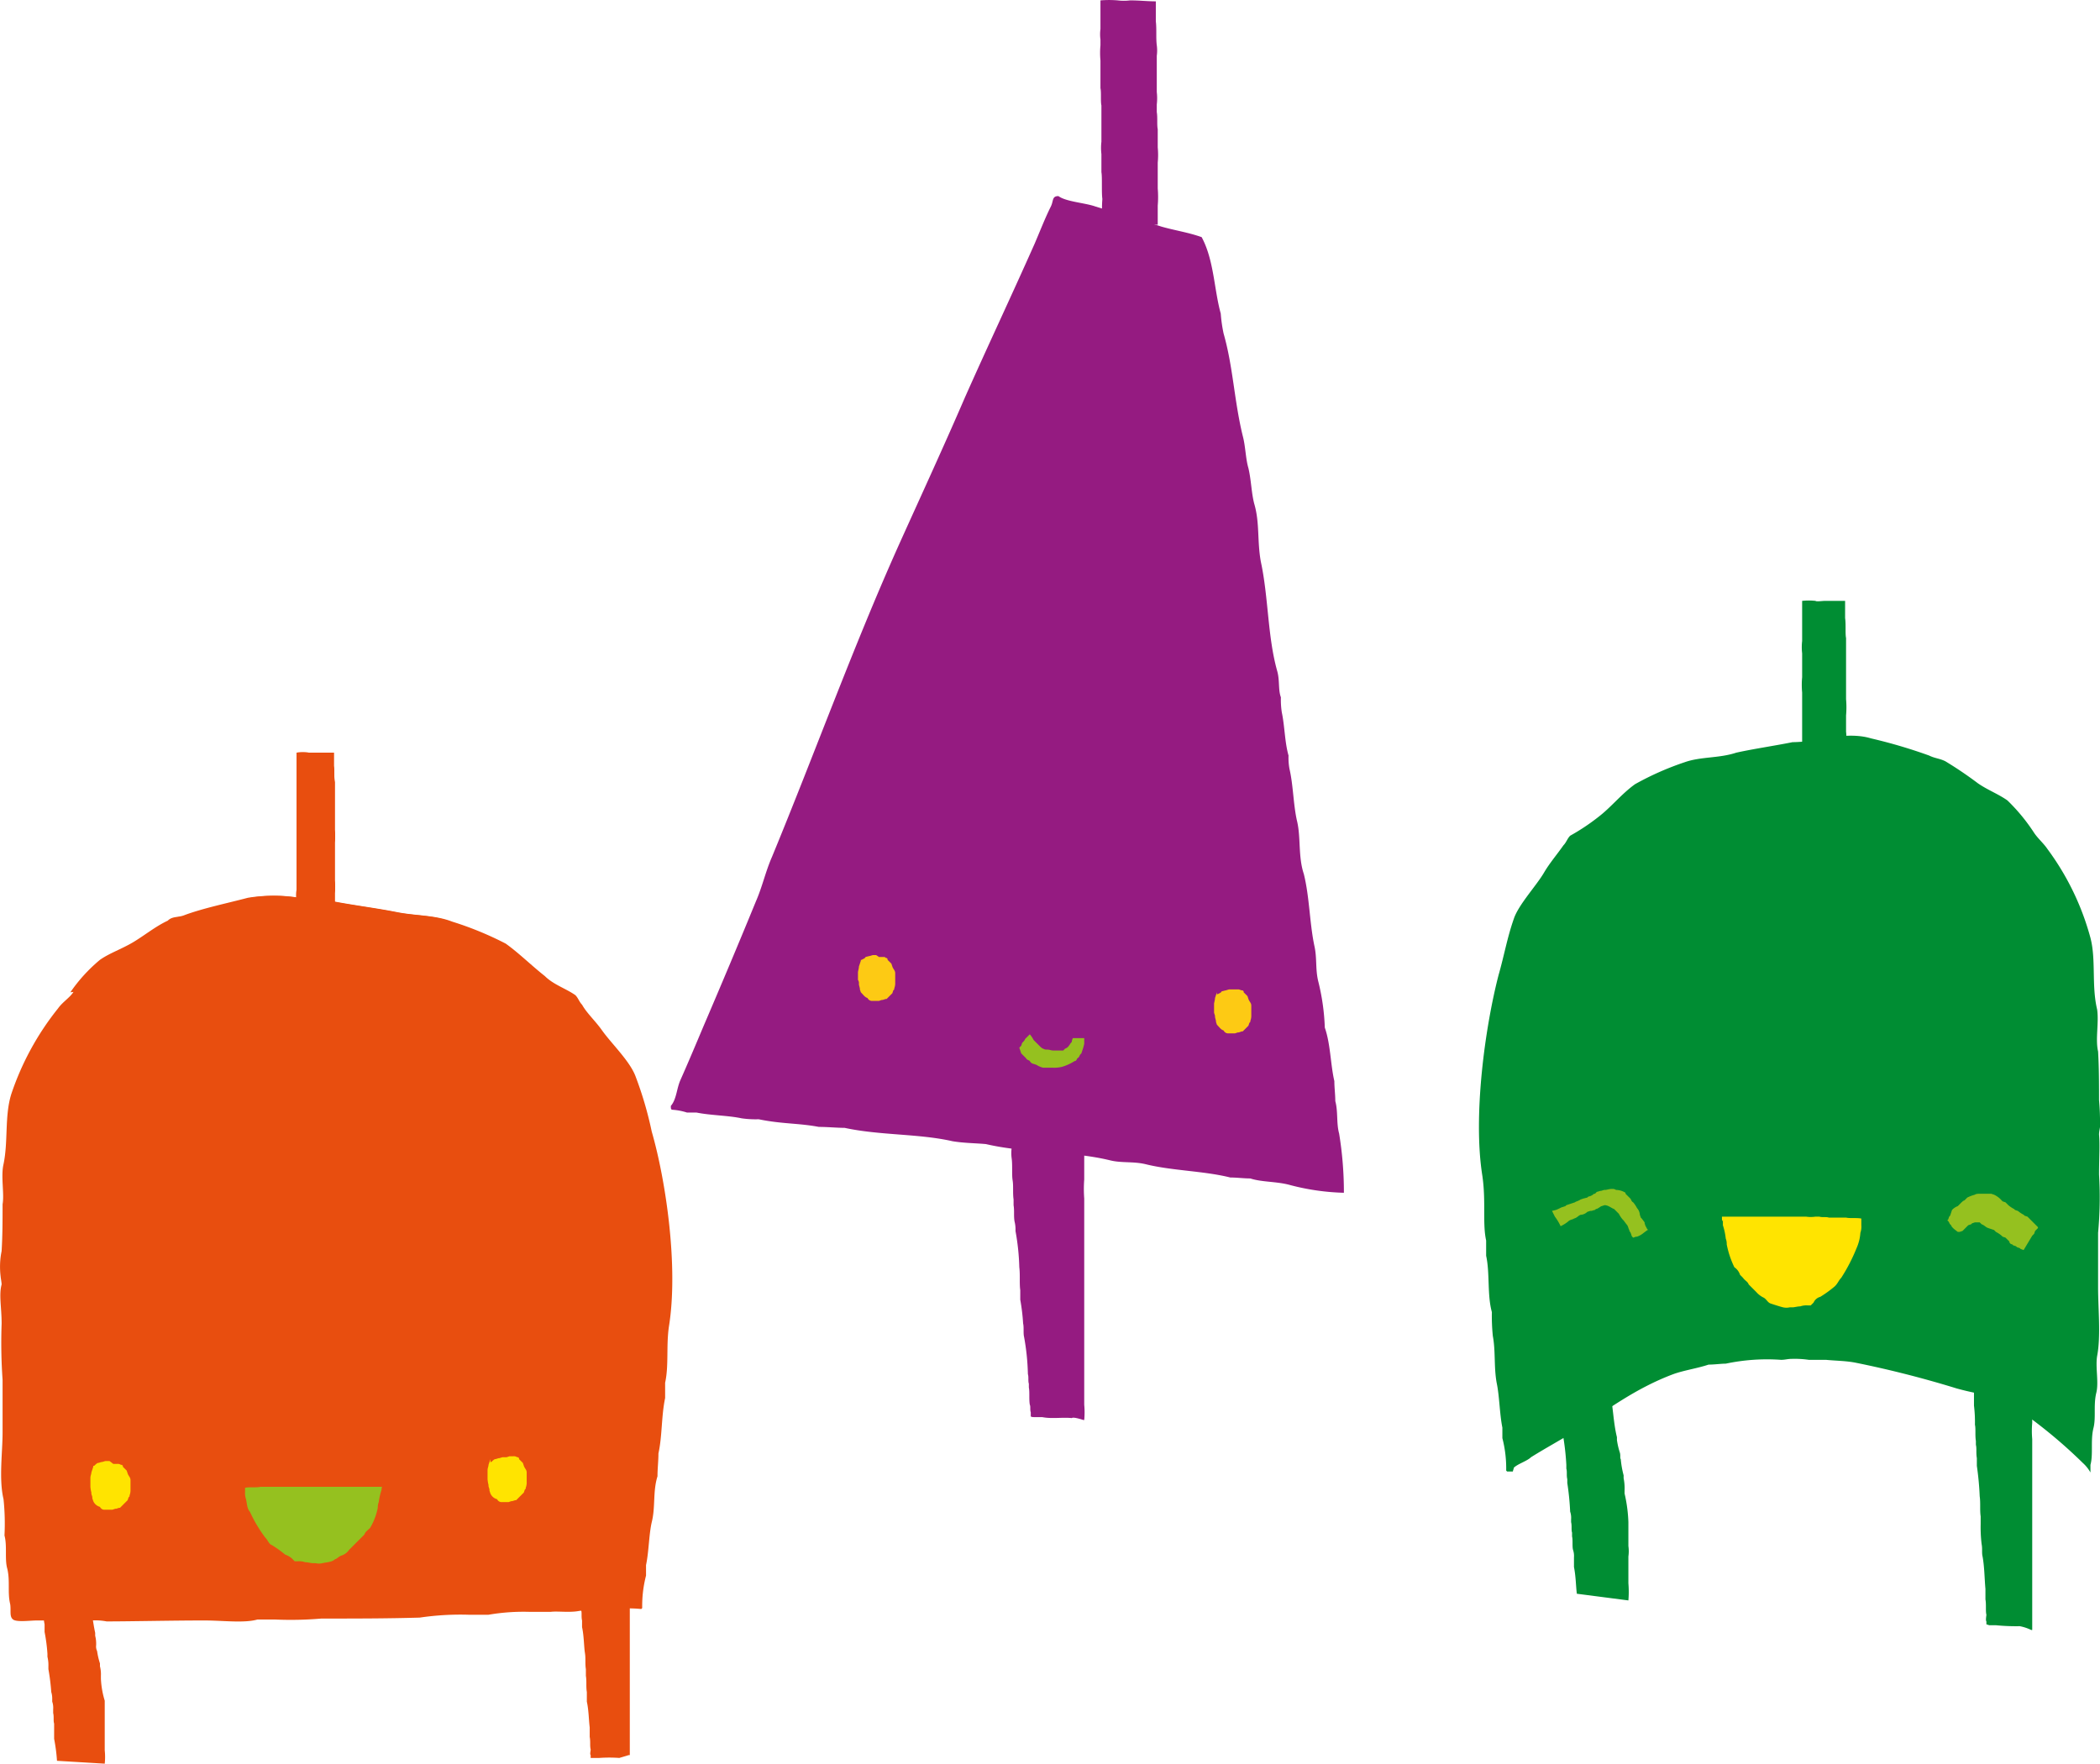 <svg xmlns="http://www.w3.org/2000/svg" viewBox="0 0 219.97 184.74"><title>poorten-part</title><path d="M29.9,177.3c2.5,0,6.9-.1,10.2-.1,2,0,4.2.3,5.6-.1h1.8a37.92,37.92,0,0,0,4.9-.1c3.5,0,6.9,0,10.3-.1a29.11,29.11,0,0,1,5.1-.3h2.1a21.72,21.72,0,0,1,4.4-.3h2.1c.7-.1,2,.1,3-.1.8-.1,2.1.1,3-.1a13.92,13.92,0,0,1,3.5-.1l.1-.1a12.67,12.67,0,0,1,.4-3.4v-1.1c.3-1.4.3-3.2.6-4.5.4-1.6.1-3.2.6-4.8,0-.8.1-1.6.1-2.4.4-1.8.3-3.9.7-5.8v-1.6c.4-1.8.1-3.9.4-5.9,1-6.2-.3-15.2-1.8-20.4a38.59,38.59,0,0,0-1.7-5.8c-.6-1.6-2.5-3.4-3.5-4.8-.7-1-1.6-1.8-2.1-2.7-.3-.3-.4-.7-.7-1-1-.7-2.3-1.1-3.2-2-1.4-1.1-2.7-2.4-4.1-3.4a34.62,34.62,0,0,0-5.6-2.3c-1.8-.7-3.8-.6-5.8-1s-4.4-.7-6.5-1.1c-.7,0-1.6-.1-2.3-.1a15.62,15.62,0,0,0-6.5-.3c-2.3.6-4.5,1.1-6.6,1.8-.7.3-1.3.1-1.8.6-1.3.6-2.4,1.6-3.7,2.3-1.1.7-2.4,1.1-3.4,1.8a16.73,16.73,0,0,0-3.1,3.4c-.4.6-1.1,1-1.6,1.7a29.08,29.08,0,0,0-4.9,9c-.7,2.3-.3,4.9-.8,7.3-.3,1.3.1,3.1-.1,4.2,0,1.7,0,3.2-.1,4.9a8.27,8.27,0,0,0-.1,2.7c0,.1.1.6.1.8-.3,1.1,0,2.4,0,4.1A56,56,0,0,0,19,152v5.5c0,2.1-.4,4.9.1,7a24.74,24.74,0,0,1,.1,3.8c.3,1.1,0,2.5.3,3.5.3,1.3,0,2.5.3,3.7.1.7-.1,1.3.3,1.6s1.8.1,2.5.1c1.7,0,3.4,0,4.9.1a6.43,6.43,0,0,1,2.4,0" transform="translate(-18.73 -7.46)" fill="#e84e0f"/><path d="M58.8,163.2H46c-.4.1-1.1,0-1.6.1v.4a2,2,0,0,0,.1.8c.1.4.1,1,.4,1.3a14.77,14.77,0,0,0,1.6,2.7c.3.3.4.7.7.8a12.13,12.13,0,0,1,1.4,1,2.15,2.15,0,0,1,.7.4l.3.3h.3a2,2,0,0,1,.8.1c.3,0,.6.1.8.1h.3a1.58,1.58,0,0,0,.7,0c.4-.1,1-.1,1.3-.4.3-.1.4-.3.7-.4a1.56,1.56,0,0,0,.8-.6l.7-.7.6-.6.3-.3c.1-.3.3-.4.6-.7a6.56,6.56,0,0,0,.8-2.1,1.76,1.76,0,0,1,.1-.6,7.89,7.89,0,0,1,.3-1.3c0-.1,0-.3.1-.3h0" transform="translate(-18.73 -7.46)" fill="#95c11f"/><path d="M24.7,191.9a18.1,18.1,0,0,0-.3-2.3V188c-.1-.3,0-.7-.1-1.1v-.4a2,2,0,0,0-.1-.8v-.3a2.25,2.25,0,0,0-.1-.7,22.44,22.44,0,0,0-.3-2.4V182a3.75,3.75,0,0,0-.1-1v-.3a18.1,18.1,0,0,0-.3-2.3v-.8a4.49,4.49,0,0,1-.1-1.1v-.3a1.7,1.7,0,0,0-.1-.7c0-.3-.1-.6-.1-1l.1-.1H28c.3,1.3.4,2.7.7,4.1v.3a3.4,3.4,0,0,1,.1,1,1.08,1.08,0,0,0,.1.6,7.89,7.89,0,0,0,.3,1.3v.3a3.4,3.4,0,0,1,.1,1v.3a9.25,9.25,0,0,0,.4,2.3v5.2a6.55,6.55,0,0,1,0,1.4" transform="translate(-18.73 -7.46)" fill="#e84e0f"/><path d="M83.6,191.6a14.72,14.72,0,0,0-2.1,0h-.9v-.3c-.1-.1,0-.4,0-.6-.1-.4,0-.8-.1-1.3v-1c-.1-.8-.1-1.8-.3-2.7v-1c-.1-.6,0-1.1-.1-1.7v-.7c-.1-.6,0-1.1-.1-1.7s-.1-1.8-.3-2.7v-.7c-.1-.4,0-.8-.1-1.1v-.4a6.55,6.55,0,0,1,0-1.4,9.15,9.15,0,0,0-.1-1.6v-5.1c.4-.1,1.1,0,1.7-.1h.3a2.13,2.13,0,0,1,.8,0h1.1a6.15,6.15,0,0,1,1.4-.1,5.65,5.65,0,0,1,0,1.3c-.1.1,0,.8,0,1.1,0,1-.1,2.1-.1,3.1v18.4h-.1Z" transform="translate(-18.73 -7.46)" fill="#e84e0f"/><path d="M49.8,102.7c-.1,0-.1-.6,0-.8a5.58,5.58,0,0,1,0-1.3V86.3a5.65,5.65,0,0,1,1.3,0h2.6v1.4c.1.6,0,1.1.1,1.7v5a5.58,5.58,0,0,1,0,1.3v4a5.58,5.58,0,0,1,0,1.3v1.3h0a3.75,3.75,0,0,0-1.1.1H49.9Z" transform="translate(-18.73 -7.46)" fill="#e84e0f"/><path d="M30.6,160.8H31a.6.6,0,0,1,.4.1h.1l.1.1v.1l.3.3.1.1.1.3c.1.3.3.4.3.7v1a1.49,1.49,0,0,1-.1.6v.1l-.1.1-.1.3-.3.3-.1.1-.3.3-.1.1h-.1l-.3.1h-.1l-.3.1h-.9a.54.54,0,0,1-.4-.3,1.06,1.06,0,0,1-.7-.6l-.1-.3v-.1c0-.1-.1-.3-.1-.4v-.1a3.54,3.54,0,0,1-.1-.6v-.9c0-.3.1-.4.1-.6l.1-.3.1-.3V161h.1c.1-.1.3-.3.4-.3s.3-.1.4-.1.3-.1.4-.1h.4Z" transform="translate(-18.73 -7.46)" fill="#ffe400"/><path d="M72.1,160h.4a.6.6,0,0,1,.4.1H73l.1.1v.1l.3.3.1.1.1.3c.1.3.3.4.3.7v1a1.49,1.49,0,0,1-.1.6v.1l-.1.1-.1.3-.3.3-.1.1-.3.3-.1.1h-.1l-.3.1h-.1l-.3.1h-.8a.54.54,0,0,1-.4-.3,1.06,1.06,0,0,1-.7-.6l-.1-.3v-.1c0-.1-.1-.3-.1-.4V163a3.54,3.54,0,0,1-.1-.6v-.9c0-.3.1-.4.1-.6l.1-.3.1-.3v.3h.1c.1-.1.3-.3.4-.3s.3-.1.4-.1.3-.1.4-.1h.4Z" transform="translate(-18.73 -7.46)" fill="#ffe400"/><path d="M71.5,106.3a34.62,34.62,0,0,0-5.6-2.3c-1.8-.7-3.8-.6-5.8-1s-4.4-.7-6.5-1.1c-.7,0-1.6-.1-2.3-.1a16.1,16.1,0,0,0-6.6-.3c-2.3.6-4.7,1.1-6.6,1.8-.7.3-1.3.1-1.8.6-1.3.6-2.5,1.6-3.7,2.3s-2.4,1.1-3.4,1.8a16.73,16.73,0,0,0-3.1,3.4" transform="translate(-18.73 -7.46)" fill="#e84e0f"/><path d="M49.8,102.7c-.1,0-.1-.6,0-.8a5.58,5.58,0,0,1,0-1.3V86.3a5.65,5.65,0,0,1,1.3,0h2.6v1.4c.1.6,0,1.1.1,1.7v5a5.58,5.58,0,0,1,0,1.3v4a5.58,5.58,0,0,1,0,1.3v1.3h0a3.75,3.75,0,0,0-1.1.1H49.9Z" transform="translate(-18.73 -7.46)" fill="#e84e0f"/><path d="M174.4,137.4V139c.4,1.8.1,4.1.6,5.9a20.91,20.91,0,0,0,.1,2.5c.3,1.6.1,3.2.4,4.9.3,1.4.3,3.2.6,4.7v1.1a12.67,12.67,0,0,1,.4,3.4l.1.1h.6c0-.1.1-.3.1-.4.4-.4,1.4-.7,1.8-1.1,1.6-1,3.1-1.8,4.7-2.8,3.2-2.1,6.2-4.4,10.2-5.9,1.1-.4,2.5-.6,3.7-1,.6,0,1.3-.1,1.8-.1a20.85,20.85,0,0,1,5.8-.4c.4,0,.7-.1,1.1-.1a10.28,10.28,0,0,1,1.8.1H210c1,.1,2.1.1,3.1.3a109.38,109.38,0,0,1,10.6,2.7,30.06,30.06,0,0,0,3.9.8c.3,0,.6.1.8.1a12.42,12.42,0,0,1,2.3,1.7,51.72,51.72,0,0,1,6.2,5.2,3.92,3.92,0,0,1,.8,1v-.8c.3-1.1,0-2.5.3-3.8.3-1.1,0-2.4.3-3.7.3-1.1-.1-2.7.1-3.9.4-2.1.1-4.9.1-7.2v-5.7a39.89,39.89,0,0,0,.1-6.1c0-1.7.1-3.1,0-4.2,0-.3.1-.7.1-.8a26.21,26.21,0,0,0-.1-2.8c0-1.7,0-3.4-.1-5.1-.3-1.3.1-3-.1-4.4-.6-2.5-.1-5.2-.7-7.5a27.76,27.76,0,0,0-4.5-9.3c-.4-.6-1-1.1-1.4-1.7a19.54,19.54,0,0,0-2.8-3.4c-1-.7-2.1-1.1-3.1-1.8a40.48,40.48,0,0,0-3.4-2.3c-.6-.3-1.1-.3-1.7-.6a54.31,54.31,0,0,0-6.1-1.8c-2-.6-4.4-.1-6.1.3-.7,0-1.4.1-2.1.1-2,.4-4.1.7-5.9,1.1-1.8.6-3.7.4-5.4,1a30.4,30.4,0,0,0-5.2,2.3c-1.4,1-2.5,2.4-3.8,3.4a22.34,22.34,0,0,1-3,2c-.3.3-.4.7-.7,1-.7,1-1.4,1.8-2,2.8-.8,1.4-2.7,3.4-3.2,4.9-.7,2-1,3.8-1.6,5.9-1.4,5.4-2.7,14.7-1.7,21C174.4,133.3,174,135.6,174.4,137.4Z" transform="translate(-18.73 -7.46)" fill="#008d33"/><path d="M183.9,174.4c-.1-.8-.1-1.8-.3-2.8v-1a2,2,0,0,0-.1-.8c-.1-.4,0-1-.1-1.4V168c-.1-.3,0-.7-.1-1.1v-.3a2,2,0,0,0-.1-.8,27.68,27.68,0,0,0-.3-3v-.4c-.1-.4,0-.8-.1-1.1v-.4a26.59,26.59,0,0,0-.3-2.8c-.1-.3,0-.7-.1-1a7.59,7.59,0,0,1-.1-1.6v-.3a2,2,0,0,0-.1-.8,5.28,5.28,0,0,1-.1-1.3l.1-.1a1.72,1.72,0,0,0,.8-.1h1.2a4,4,0,0,1,1.1,0h2c.4,1.7.4,3.5.8,5.1v.3a7.89,7.89,0,0,0,.3,1.3c.1.3,0,.6.1.7a10.1,10.1,0,0,0,.3,1.7v.3a5.28,5.28,0,0,1,.1,1.3v.3a15.44,15.44,0,0,1,.4,3v2.5a4,4,0,0,1,0,1.1v2.8a10.8,10.8,0,0,1,0,1.8" transform="translate(-18.73 -7.46)" fill="#008d33"/><path d="M230.3,177.8a21.75,21.75,0,0,1-2.5-.1h-.7l-.3-.1v-.3c-.1-.1,0-.6,0-.7-.1-.4,0-1.1-.1-1.6v-1.1c-.1-1.1-.1-2.3-.3-3.4-.1-.4,0-.8-.1-1.3a14.77,14.77,0,0,1-.1-2.1v-.8c-.1-.7,0-1.4-.1-2.1a31.62,31.62,0,0,0-.3-3.2v-.8c-.1-.6,0-1-.1-1.4v-.4c-.1-.6,0-1.3-.1-1.7a14.09,14.09,0,0,0-.1-2V153a8.54,8.54,0,0,1,0-1.6v-.8a17.64,17.64,0,0,1,0-2.3c.6-.3,1.4,0,2-.1h.4c.3-.1.7,0,1.1-.1.1,0,.6,0,.7-.1h.4a8.08,8.08,0,0,1,1.6-.1,8.48,8.48,0,0,1,0,1.6,6.48,6.48,0,0,0,0,1.4c0,1.3-.1,2.5-.1,3.9v1.7a9.58,9.58,0,0,0,0,1.7v20h-.1a4.78,4.78,0,0,0-1.2-.4" transform="translate(-18.73 -7.46)" fill="#008d33"/><path d="M207.6,91c-.1,0-.1-.7-.1-1a9.49,9.49,0,0,1,0-1.7V80a8.54,8.54,0,0,1,0-1.6V75.9a5.63,5.63,0,0,1,0-1.3V70.4a6.55,6.55,0,0,1,1.4,0c.1.1.7,0,1,0H212v1.8c.1.7,0,1.6.1,2.1v6.4a9.58,9.58,0,0,1,0,1.7v1.7a5.63,5.63,0,0,1,0,1.3v1.9a8.48,8.48,0,0,1,0,1.6v1.7h0a5.28,5.28,0,0,0-1.3.1,1.7,1.7,0,0,0-.7.1h-.9a1.49,1.49,0,0,0-.6.1h-.3A2.25,2.25,0,0,0,207.6,91Z" transform="translate(-18.73 -7.46)" fill="#008d33"/><path d="M230.7,138.4l-.3-.1-.1-.1-.3-.1-.1-.1-.3-.1-.1-.1a.32.32,0,0,1-.3-.3l-.4-.4-.3-.1-.1-.1a3.11,3.11,0,0,0-.6-.4l-.1-.1-.1-.1h0l-.3-.1-.3-.1c-.3-.1-.4-.3-.7-.4l-.1-.1-.1-.1h-.5l-.3.1-.1.1-.3.1-.1.1h0l-.3.3-.1.1h0l-.1.1-.3.1h-.2c-.1-.1-.6-.4-.7-.7l-.1-.1c-.1-.1-.1-.3-.3-.4h0l.1-.1.1-.3.1-.1.1-.3.1-.3a1.54,1.54,0,0,1,.6-.4l.3-.3c.1-.1.3-.3.4-.3l.3-.3a4.12,4.12,0,0,1,.8-.3c.1-.1.4-.1.6-.1h1.1l.3.1a2.41,2.41,0,0,1,.8.6h0l.1.1.3.1.1.1.1.1.1.1a3.11,3.11,0,0,0,.6.4l.1.1.3.1a3.11,3.11,0,0,0,.6.4l.1.1.3.1.1.1.3.3.1.1.1.1.1.1.4.4v.1l-.1.1-.1.1-.1.1-.1.3-.1.1-.1.1Z" transform="translate(-18.73 -7.46)" fill="#95c11f"/><path d="M182.2,135.9a5.3,5.3,0,0,0-.6-1l-.3-.6.4-.1c.3-.1.6-.3.7-.3l.3-.1.1-.1.3-.1.3-.1.3-.1c.1-.1.3-.1.6-.3l.3-.1.4-.1.1-.1a1.1,1.1,0,0,0,.6-.3h.1l.1-.1.1-.1c.1,0,.3-.1.4-.1s.3-.1.4-.1h.1c.1,0,.4-.1.6-.1h.1a.6.6,0,0,1,.4.1,1.93,1.93,0,0,1,1,.3v.1l.1.1.4.4c.1.1.1.3.3.4a3.11,3.11,0,0,1,.4.6,1.14,1.14,0,0,1,.3.7l.1.3.1.1.3.4v.1l.1.3c.1.1.1.3.3.4h-.1l-.4.3a2.15,2.15,0,0,1-.7.4h-.1l-.3.1h0l-.1-.1c-.1-.1-.1-.4-.3-.6v-.1c-.1-.1-.1-.4-.3-.6l-.3-.4-.1-.1a3.11,3.11,0,0,1-.4-.6l-.4-.4-.1-.1c-.3-.1-.6-.4-1-.4l-.3.1c-.1,0-.4.3-.6.3l-.1.1c-.1,0-.3.1-.4.1h-.1l-.3.1a1.14,1.14,0,0,1-.6.3c-.3,0-.4.3-.8.4-.1.1-.4.1-.6.3a3.78,3.78,0,0,1-.8.5" transform="translate(-18.73 -7.46)" fill="#95c11f"/><path d="M199.1,134.9h8.8a3.35,3.35,0,0,0,1,0h.4c.3.1.7,0,1,.1h1.8c.4.1,1.1,0,1.6.1v.7a2,2,0,0,1-.1.8,4.71,4.71,0,0,1-.4,1.6,18.19,18.19,0,0,1-1.6,3.1c-.3.3-.4.7-.8,1a12.13,12.13,0,0,1-1.4,1,1.06,1.06,0,0,0-.7.6l-.3.3h-.3a2,2,0,0,0-.8.1c-.3,0-.6.1-.8.1h-.3a1.58,1.58,0,0,1-.7,0c-.4-.1-1-.3-1.3-.4s-.4-.4-.7-.6a2.41,2.41,0,0,1-.8-.6l-.8-.8c-.1-.3-.4-.4-.6-.7l-.3-.3a1.55,1.55,0,0,0-.6-.8,9.68,9.68,0,0,1-.8-2.4,1.49,1.49,0,0,0-.1-.6,7,7,0,0,0-.3-1.4v-.6c-.1.4-.1,0-.1-.3" transform="translate(-18.73 -7.46)" fill="#ffe400"/><path d="M159.5,132.4a24.39,24.39,0,0,1-5.6-.8c-1.4-.4-3-.3-4.2-.7-.7,0-1.4-.1-2.1-.1-2.8-.7-6.1-.7-8.9-1.4-1.3-.3-2.5-.1-3.7-.4-4.1-1-8.7-.7-13-1.7-1.1-.1-2.3-.1-3.5-.3-3.5-.8-7.6-.6-11.3-1.4-.8,0-1.8-.1-2.7-.1-2.1-.4-3.9-.3-6.3-.8a10.28,10.28,0,0,1-1.8-.1c-1.4-.3-3.2-.3-4.7-.6h-1a6.52,6.52,0,0,0-1.6-.3c-.1-.1-.1-.1-.1-.4.6-.7.6-1.8,1-2.7.8-1.8,1.6-3.7,2.4-5.6,1.8-4.2,3.7-8.7,5.5-13.1.7-1.6,1-3.1,1.7-4.7,4.5-10.9,8.5-22,13.3-32.7,2.3-5.1,4.7-10.3,6.9-15.4,2.4-5.4,4.9-10.7,7.3-16.1.6-1.4,1.1-2.7,1.7-3.9.3-.6.1-1.1.8-1.1.8.6,2.8.7,3.9,1.1,2.3.7,4.7,1.4,6.9,2.1,1.4.4,2.8.6,4.2,1.1,1.3,2.4,1.3,5.5,2,8a15.16,15.16,0,0,0,.3,2.1c1,3.5,1.1,7,2,10.7.3,1.1.3,2.4.6,3.4.3,1.3.3,2.5.6,3.7.6,2,.3,3.9.7,6.1.8,3.7.7,7.8,1.7,11.4.3,1,.1,2,.4,2.8a8.6,8.6,0,0,0,.1,1.6c.3,1.4.3,3.1.7,4.5a6.6,6.6,0,0,0,.1,1.4c.4,1.7.4,3.8.8,5.5s.1,3.7.7,5.5c.6,2.4.6,5.1,1.1,7.5.3,1.3.1,2.4.4,3.7a23.1,23.1,0,0,1,.7,4.9c.6,1.7.6,3.9,1,5.6,0,.7.1,1.4.1,2.1.3,1.1.1,2.3.4,3.4a38,38,0,0,1,.5,6.2" transform="translate(-18.73 -7.46)" fill="#951b81"/><path d="M131,156c-1-.1-2.1.1-3.1-.1h-.8c-.1,0-.4,0-.4-.1v-.4c-.1-.3,0-.6-.1-.8-.1-.6,0-1.3-.1-1.8v-.4c-.1-.3,0-.7-.1-1a24.52,24.52,0,0,0-.4-3.9c-.1-.4,0-1-.1-1.4a21.3,21.3,0,0,0-.3-2.5v-1c-.1-.7,0-1.6-.1-2.4a24.5,24.5,0,0,0-.4-3.8,3.4,3.4,0,0,0-.1-1c-.1-.6,0-1.1-.1-1.7v-.6c-.1-.7,0-1.4-.1-2s0-1.6-.1-2.3a4,4,0,0,1,0-1.1v-.8a10.8,10.8,0,0,1,0-1.8v-1a12.15,12.15,0,0,1,0-2.7c.7-.3,1.7,0,2.4-.1h.4c.4-.1,1,0,1.3-.1a4.14,4.14,0,0,0,1-.1h.6a13.4,13.4,0,0,1,2-.1,10.8,10.8,0,0,1,0,1.8,9.64,9.64,0,0,0,0,1.7c0,1.6-.1,3-.1,4.5v2a13.34,13.34,0,0,0,0,2v21.6a8.54,8.54,0,0,1,0,1.6h-.1c-.6-.2-1.1-.3-1.2-.2" transform="translate(-18.73 -7.46)" fill="#951b81"/><path d="M134.3,31.4c-.1,0-.1-.8-.1-1.1a12.89,12.89,0,0,1,0-2c-.1-.7,0-2.3-.1-2.8V23.6a5.58,5.58,0,0,1,0-1.3V18.5c-.1-.4,0-1.4-.1-1.8V13.8a8.54,8.54,0,0,1,0-1.6v-.6a4.05,4.05,0,0,1,0-1.1v-3a10.8,10.8,0,0,1,1.8,0,5.35,5.35,0,0,0,1.3,0c1,0,1.8.1,2.7.1V9.7c.1.8,0,1.7.1,2.5a4,4,0,0,1,0,1.1v3.8a5.63,5.63,0,0,1,0,1.3v.8c.1.6,0,1.3.1,1.8v1.9a8.48,8.48,0,0,1,0,1.6v2.7a10.8,10.8,0,0,1,0,1.8v2h0a9.7,9.7,0,0,0-1.7.1,2,2,0,0,0-.8.1h-1.1c-.1,0-.6,0-.7.1h-.4a2,2,0,0,0-.8.1Z" transform="translate(-18.73 -7.46)" fill="#951b81"/><path d="M132.3,116.4v.4l-.1.4-.1.3-.1.3-.1.1c-.1.1-.1.3-.3.4h0c-.1.1-.1.3-.3.3a5.17,5.17,0,0,1-1.3.6,3.4,3.4,0,0,1-1,.1h-1a2.12,2.12,0,0,1-.7-.3l-.3-.1a.54.54,0,0,1-.4-.3c-.1-.1-.3-.1-.4-.3l-.1-.1-.1-.1-.1-.1-.1-.1-.1-.1-.1-.3-.1-.3.1-.1.1-.1.1-.3c.1-.1.3-.3.3-.4l.1-.1.3-.3.1-.1h0a3.11,3.11,0,0,1,.4.6l.3.3.3.3c.1.1.3.3.4.3a.6.6,0,0,0,.4.1c.3,0,.4.1.7.1h1l.1-.1.1-.1c.3-.1.4-.3.6-.6l.1-.1v-.1l.1-.3h1.2Z" transform="translate(-18.73 -7.46)" fill="#95c11f"/><path d="M110.8,107.7h.4c.1,0,.3,0,.3.1h.1l.1.1v.1l.3.3.1.1.1.3c.1.3.3.4.3.7v1a1.49,1.49,0,0,1-.1.6v.1l-.1.1-.1.3-.3.3-.1.1-.1.1-.1.1h-.1l-.3.1h-.1l-.3.1H110a.54.54,0,0,1-.4-.3c-.3-.1-.4-.3-.7-.6l-.1-.3V111l-.1-.4v-.1a.6.6,0,0,0-.1-.4v-.5h0v-.3c0-.1.1-.4.1-.6l.1-.3.1-.3V108h.1c.1-.1.3-.1.4-.3l.4-.1c.1,0,.3-.1.4-.1h.3Z" transform="translate(-18.73 -7.46)" fill="#fdca14"/><path d="M148.1,111.1h.4l.3.1h.1l.1.1v.1l.3.3.1.1.1.3c.1.3.3.4.3.7v1a1.49,1.49,0,0,1-.1.6v.1l-.1.1-.1.3-.3.3-.1.1-.1.1-.1.1h-.1l-.3.1h-.1l-.3.1h-.8a.54.54,0,0,1-.4-.3c-.3-.1-.4-.3-.7-.6l-.1-.3v-.1l-.1-.4v-.1c0-.1-.1-.3-.1-.4v-.9c0-.1.1-.4.1-.6l.1-.3.1-.3v.2h.1c.1-.1.3-.1.4-.3l.4-.1c.1,0,.3-.1.4-.1h.6Z" transform="translate(-18.73 -7.46)" fill="#fdca14"/></svg>